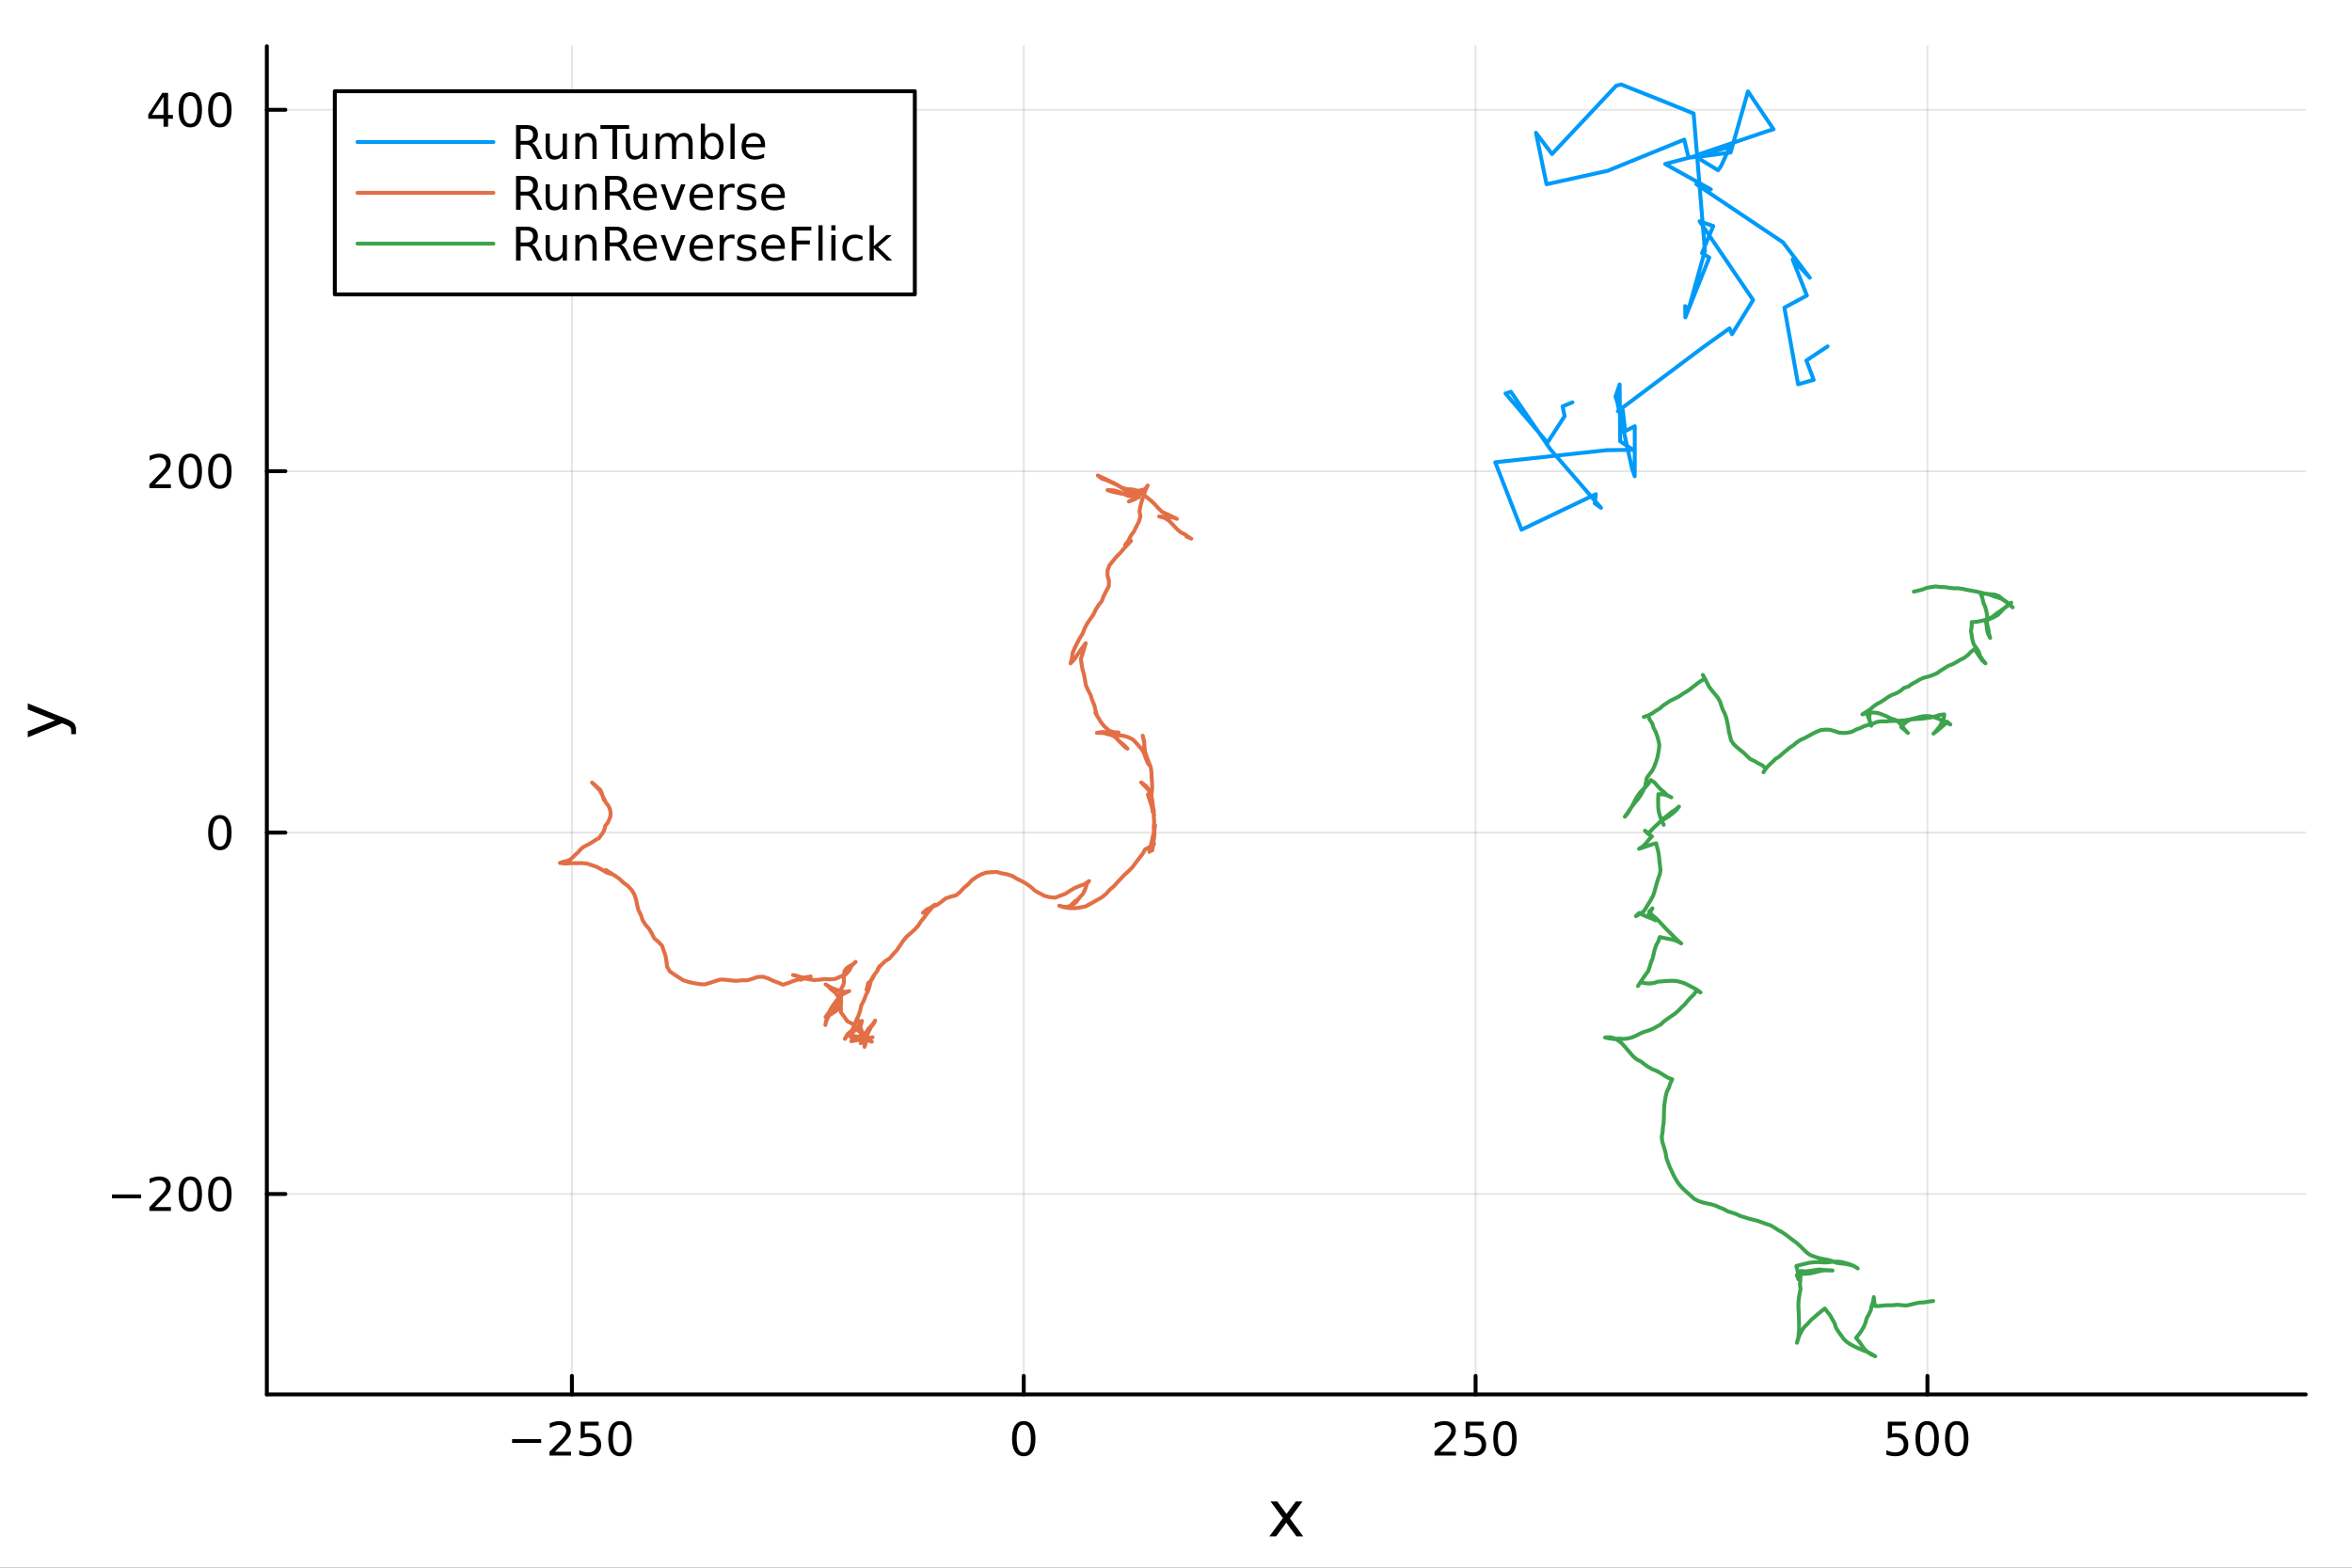 <?xml version="1.0" encoding="utf-8"?>
<svg xmlns="http://www.w3.org/2000/svg" xmlns:xlink="http://www.w3.org/1999/xlink" width="600" height="400" viewBox="0 0 2400 1600">
<rect x="0" y="0" width="2400" height="1600" fill="#333333" stroke="none"/>
<defs>
  <clipPath id="clip810">
    <rect x="0" y="0" width="2400" height="1600"/>
  </clipPath>
</defs>
<path clip-path="url(#clip810)" d="M0 1600 L2400 1600 L2400 0 L0 0  Z" fill="#ffffff" fill-rule="evenodd" fill-opacity="1"/>
<defs>
  <clipPath id="clip811">
    <rect x="480" y="0" width="1681" height="1600"/>
  </clipPath>
</defs>
<path clip-path="url(#clip810)" d="M272.297 1423.18 L2352.76 1423.18 L2352.76 47.244 L272.297 47.244  Z" fill="#ffffff" fill-rule="evenodd" fill-opacity="1"/>
<defs>
  <clipPath id="clip812">
    <rect x="272" y="47" width="2081" height="1377"/>
  </clipPath>
</defs>
<polyline clip-path="url(#clip812)" style="stroke:#000000; stroke-linecap:round; stroke-linejoin:round; stroke-width:2; stroke-opacity:0.1; fill:none" points="583.57,1423.18 583.57,47.244 "/>
<polyline clip-path="url(#clip812)" style="stroke:#000000; stroke-linecap:round; stroke-linejoin:round; stroke-width:2; stroke-opacity:0.1; fill:none" points="1044.64,1423.18 1044.64,47.244 "/>
<polyline clip-path="url(#clip812)" style="stroke:#000000; stroke-linecap:round; stroke-linejoin:round; stroke-width:2; stroke-opacity:0.1; fill:none" points="1505.7,1423.18 1505.7,47.244 "/>
<polyline clip-path="url(#clip812)" style="stroke:#000000; stroke-linecap:round; stroke-linejoin:round; stroke-width:2; stroke-opacity:0.1; fill:none" points="1966.76,1423.18 1966.76,47.244 "/>
<polyline clip-path="url(#clip810)" style="stroke:#000000; stroke-linecap:round; stroke-linejoin:round; stroke-width:4; stroke-opacity:1; fill:none" points="272.297,1423.18 2352.76,1423.18 "/>
<polyline clip-path="url(#clip810)" style="stroke:#000000; stroke-linecap:round; stroke-linejoin:round; stroke-width:4; stroke-opacity:1; fill:none" points="583.57,1423.18 583.57,1404.28 "/>
<polyline clip-path="url(#clip810)" style="stroke:#000000; stroke-linecap:round; stroke-linejoin:round; stroke-width:4; stroke-opacity:1; fill:none" points="1044.64,1423.18 1044.64,1404.28 "/>
<polyline clip-path="url(#clip810)" style="stroke:#000000; stroke-linecap:round; stroke-linejoin:round; stroke-width:4; stroke-opacity:1; fill:none" points="1505.7,1423.18 1505.7,1404.28 "/>
<polyline clip-path="url(#clip810)" style="stroke:#000000; stroke-linecap:round; stroke-linejoin:round; stroke-width:4; stroke-opacity:1; fill:none" points="1966.76,1423.18 1966.76,1404.28 "/>
<path clip-path="url(#clip810)" d="M522.552 1468.75 L552.228 1468.75 L552.228 1472.69 L522.552 1472.69 L522.552 1468.75 Z" fill="#000000" fill-rule="nonzero" fill-opacity="1" /><path clip-path="url(#clip810)" d="M566.348 1481.64 L582.667 1481.64 L582.667 1485.58 L560.723 1485.58 L560.723 1481.64 Q563.385 1478.89 567.968 1474.26 Q572.575 1469.61 573.755 1468.27 Q576.001 1465.74 576.88 1464.01 Q577.783 1462.25 577.783 1460.56 Q577.783 1457.8 575.839 1456.07 Q573.917 1454.33 570.815 1454.33 Q568.616 1454.33 566.163 1455.09 Q563.732 1455.86 560.954 1457.41 L560.954 1452.69 Q563.778 1451.55 566.232 1450.97 Q568.686 1450.39 570.723 1450.39 Q576.093 1450.39 579.288 1453.08 Q582.482 1455.77 582.482 1460.26 Q582.482 1462.39 581.672 1464.31 Q580.885 1466.2 578.778 1468.8 Q578.2 1469.47 575.098 1472.69 Q571.996 1475.88 566.348 1481.64 Z" fill="#000000" fill-rule="nonzero" fill-opacity="1" /><path clip-path="url(#clip810)" d="M592.528 1451.02 L610.885 1451.02 L610.885 1454.96 L596.811 1454.96 L596.811 1463.43 Q597.829 1463.08 598.848 1462.92 Q599.866 1462.73 600.885 1462.73 Q606.672 1462.73 610.051 1465.9 Q613.431 1469.08 613.431 1474.49 Q613.431 1480.07 609.959 1483.17 Q606.487 1486.25 600.167 1486.25 Q597.991 1486.25 595.723 1485.88 Q593.477 1485.51 591.07 1484.77 L591.07 1480.07 Q593.153 1481.2 595.376 1481.76 Q597.598 1482.32 600.075 1482.32 Q604.079 1482.32 606.417 1480.21 Q608.755 1478.1 608.755 1474.49 Q608.755 1470.88 606.417 1468.77 Q604.079 1466.67 600.075 1466.67 Q598.2 1466.67 596.325 1467.08 Q594.473 1467.5 592.528 1468.38 L592.528 1451.02 Z" fill="#000000" fill-rule="nonzero" fill-opacity="1" /><path clip-path="url(#clip810)" d="M632.644 1454.1 Q629.033 1454.1 627.204 1457.66 Q625.399 1461.2 625.399 1468.33 Q625.399 1475.44 627.204 1479.01 Q629.033 1482.55 632.644 1482.55 Q636.278 1482.55 638.084 1479.01 Q639.912 1475.44 639.912 1468.33 Q639.912 1461.2 638.084 1457.66 Q636.278 1454.1 632.644 1454.1 M632.644 1450.39 Q638.454 1450.39 641.51 1455 Q644.588 1459.58 644.588 1468.33 Q644.588 1477.06 641.51 1481.67 Q638.454 1486.25 632.644 1486.25 Q626.834 1486.25 623.755 1481.67 Q620.699 1477.06 620.699 1468.33 Q620.699 1459.58 623.755 1455 Q626.834 1450.39 632.644 1450.39 Z" fill="#000000" fill-rule="nonzero" fill-opacity="1" /><path clip-path="url(#clip810)" d="M1044.64 1454.1 Q1041.02 1454.1 1039.2 1457.66 Q1037.39 1461.2 1037.39 1468.33 Q1037.39 1475.44 1039.2 1479.01 Q1041.02 1482.55 1044.64 1482.55 Q1048.27 1482.55 1050.07 1479.01 Q1051.9 1475.44 1051.9 1468.33 Q1051.9 1461.2 1050.07 1457.66 Q1048.27 1454.1 1044.64 1454.1 M1044.64 1450.39 Q1050.45 1450.39 1053.5 1455 Q1056.58 1459.58 1056.58 1468.33 Q1056.58 1477.06 1053.5 1481.67 Q1050.45 1486.25 1044.64 1486.25 Q1038.82 1486.25 1035.75 1481.67 Q1032.69 1477.06 1032.69 1468.33 Q1032.69 1459.58 1035.75 1455 Q1038.82 1450.39 1044.64 1450.39 Z" fill="#000000" fill-rule="nonzero" fill-opacity="1" /><path clip-path="url(#clip810)" d="M1469.39 1481.64 L1485.71 1481.64 L1485.71 1485.58 L1463.77 1485.58 L1463.77 1481.64 Q1466.43 1478.89 1471.01 1474.26 Q1475.62 1469.61 1476.8 1468.27 Q1479.05 1465.74 1479.92 1464.01 Q1480.83 1462.25 1480.83 1460.56 Q1480.83 1457.8 1478.88 1456.07 Q1476.96 1454.33 1473.86 1454.33 Q1471.66 1454.33 1469.21 1455.09 Q1466.78 1455.86 1464 1457.41 L1464 1452.69 Q1466.82 1451.55 1469.28 1450.97 Q1471.73 1450.39 1473.77 1450.39 Q1479.14 1450.39 1482.33 1453.08 Q1485.53 1455.77 1485.53 1460.26 Q1485.53 1462.39 1484.72 1464.31 Q1483.93 1466.2 1481.82 1468.8 Q1481.24 1469.47 1478.14 1472.69 Q1475.04 1475.88 1469.39 1481.64 Z" fill="#000000" fill-rule="nonzero" fill-opacity="1" /><path clip-path="url(#clip810)" d="M1495.57 1451.02 L1513.93 1451.02 L1513.93 1454.96 L1499.86 1454.96 L1499.86 1463.43 Q1500.87 1463.08 1501.89 1462.92 Q1502.91 1462.73 1503.93 1462.73 Q1509.72 1462.73 1513.1 1465.9 Q1516.48 1469.08 1516.48 1474.49 Q1516.48 1480.07 1513 1483.17 Q1509.53 1486.25 1503.21 1486.25 Q1501.04 1486.25 1498.77 1485.88 Q1496.52 1485.51 1494.11 1484.77 L1494.11 1480.07 Q1496.2 1481.2 1498.42 1481.76 Q1500.64 1482.32 1503.12 1482.32 Q1507.12 1482.32 1509.46 1480.21 Q1511.8 1478.1 1511.8 1474.49 Q1511.8 1470.88 1509.46 1468.77 Q1507.12 1466.67 1503.12 1466.67 Q1501.24 1466.67 1499.37 1467.08 Q1497.52 1467.5 1495.57 1468.38 L1495.57 1451.02 Z" fill="#000000" fill-rule="nonzero" fill-opacity="1" /><path clip-path="url(#clip810)" d="M1535.69 1454.1 Q1532.08 1454.1 1530.25 1457.66 Q1528.44 1461.2 1528.44 1468.33 Q1528.44 1475.44 1530.25 1479.01 Q1532.08 1482.55 1535.69 1482.55 Q1539.32 1482.55 1541.13 1479.01 Q1542.96 1475.44 1542.96 1468.33 Q1542.96 1461.2 1541.13 1457.66 Q1539.32 1454.1 1535.69 1454.1 M1535.69 1450.39 Q1541.5 1450.39 1544.55 1455 Q1547.63 1459.58 1547.63 1468.33 Q1547.63 1477.06 1544.55 1481.67 Q1541.5 1486.25 1535.69 1486.25 Q1529.88 1486.25 1526.8 1481.67 Q1523.74 1477.06 1523.74 1468.33 Q1523.74 1459.58 1526.8 1455 Q1529.88 1450.39 1535.69 1450.39 Z" fill="#000000" fill-rule="nonzero" fill-opacity="1" /><path clip-path="url(#clip810)" d="M1926.38 1451.02 L1944.74 1451.02 L1944.74 1454.96 L1930.67 1454.96 L1930.67 1463.43 Q1931.68 1463.08 1932.7 1462.92 Q1933.72 1462.73 1934.74 1462.73 Q1940.53 1462.73 1943.91 1465.9 Q1947.29 1469.08 1947.29 1474.49 Q1947.29 1480.07 1943.81 1483.17 Q1940.34 1486.25 1934.02 1486.25 Q1931.85 1486.25 1929.58 1485.88 Q1927.33 1485.51 1924.92 1484.77 L1924.92 1480.07 Q1927.01 1481.2 1929.23 1481.76 Q1931.45 1482.32 1933.93 1482.32 Q1937.93 1482.32 1940.27 1480.21 Q1942.61 1478.1 1942.61 1474.49 Q1942.61 1470.88 1940.27 1468.77 Q1937.93 1466.67 1933.93 1466.67 Q1932.05 1466.67 1930.18 1467.08 Q1928.33 1467.5 1926.38 1468.38 L1926.38 1451.02 Z" fill="#000000" fill-rule="nonzero" fill-opacity="1" /><path clip-path="url(#clip810)" d="M1966.5 1454.1 Q1962.89 1454.1 1961.06 1457.66 Q1959.25 1461.2 1959.25 1468.33 Q1959.25 1475.44 1961.06 1479.01 Q1962.89 1482.55 1966.5 1482.55 Q1970.13 1482.55 1971.94 1479.01 Q1973.77 1475.44 1973.77 1468.33 Q1973.77 1461.2 1971.94 1457.66 Q1970.13 1454.1 1966.5 1454.1 M1966.5 1450.39 Q1972.31 1450.39 1975.36 1455 Q1978.44 1459.58 1978.44 1468.33 Q1978.44 1477.06 1975.36 1481.67 Q1972.31 1486.25 1966.5 1486.25 Q1960.69 1486.25 1957.61 1481.67 Q1954.55 1477.06 1954.55 1468.33 Q1954.55 1459.58 1957.61 1455 Q1960.69 1450.39 1966.5 1450.39 Z" fill="#000000" fill-rule="nonzero" fill-opacity="1" /><path clip-path="url(#clip810)" d="M1996.66 1454.1 Q1993.05 1454.1 1991.22 1457.66 Q1989.42 1461.2 1989.42 1468.33 Q1989.42 1475.44 1991.22 1479.01 Q1993.05 1482.55 1996.66 1482.55 Q2000.29 1482.55 2002.1 1479.01 Q2003.93 1475.44 2003.93 1468.33 Q2003.93 1461.2 2002.1 1457.66 Q2000.29 1454.1 1996.66 1454.1 M1996.66 1450.39 Q2002.47 1450.39 2005.53 1455 Q2008.6 1459.58 2008.6 1468.33 Q2008.6 1477.06 2005.53 1481.67 Q2002.47 1486.25 1996.66 1486.25 Q1990.85 1486.25 1987.77 1481.67 Q1984.72 1477.06 1984.72 1468.33 Q1984.72 1459.58 1987.77 1455 Q1990.85 1450.39 1996.66 1450.39 Z" fill="#000000" fill-rule="nonzero" fill-opacity="1" /><path clip-path="url(#clip810)" d="M1329.14 1532.4 L1316.25 1549.74 L1329.81 1568.04 L1322.9 1568.04 L1312.53 1554.04 L1302.15 1568.04 L1295.24 1568.04 L1309.09 1549.39 L1296.42 1532.4 L1303.33 1532.4 L1312.78 1545.1 L1322.23 1532.4 L1329.14 1532.4 Z" fill="#000000" fill-rule="nonzero" fill-opacity="1" /><polyline clip-path="url(#clip812)" style="stroke:#000000; stroke-linecap:round; stroke-linejoin:round; stroke-width:2; stroke-opacity:0.1; fill:none" points="272.297,1218.61 2352.76,1218.61 "/>
<polyline clip-path="url(#clip812)" style="stroke:#000000; stroke-linecap:round; stroke-linejoin:round; stroke-width:2; stroke-opacity:0.1; fill:none" points="272.297,849.757 2352.76,849.757 "/>
<polyline clip-path="url(#clip812)" style="stroke:#000000; stroke-linecap:round; stroke-linejoin:round; stroke-width:2; stroke-opacity:0.1; fill:none" points="272.297,480.905 2352.76,480.905 "/>
<polyline clip-path="url(#clip812)" style="stroke:#000000; stroke-linecap:round; stroke-linejoin:round; stroke-width:2; stroke-opacity:0.1; fill:none" points="272.297,112.053 2352.76,112.053 "/>
<polyline clip-path="url(#clip810)" style="stroke:#000000; stroke-linecap:round; stroke-linejoin:round; stroke-width:4; stroke-opacity:1; fill:none" points="272.297,1423.18 272.297,47.244 "/>
<polyline clip-path="url(#clip810)" style="stroke:#000000; stroke-linecap:round; stroke-linejoin:round; stroke-width:4; stroke-opacity:1; fill:none" points="272.297,1218.61 291.194,1218.61 "/>
<polyline clip-path="url(#clip810)" style="stroke:#000000; stroke-linecap:round; stroke-linejoin:round; stroke-width:4; stroke-opacity:1; fill:none" points="272.297,849.757 291.194,849.757 "/>
<polyline clip-path="url(#clip810)" style="stroke:#000000; stroke-linecap:round; stroke-linejoin:round; stroke-width:4; stroke-opacity:1; fill:none" points="272.297,480.905 291.194,480.905 "/>
<polyline clip-path="url(#clip810)" style="stroke:#000000; stroke-linecap:round; stroke-linejoin:round; stroke-width:4; stroke-opacity:1; fill:none" points="272.297,112.053 291.194,112.053 "/>
<path clip-path="url(#clip810)" d="M114.26 1219.06 L143.936 1219.06 L143.936 1223 L114.26 1223 L114.26 1219.06 Z" fill="#000000" fill-rule="nonzero" fill-opacity="1" /><path clip-path="url(#clip810)" d="M158.056 1231.95 L174.376 1231.95 L174.376 1235.89 L152.431 1235.89 L152.431 1231.95 Q155.093 1229.2 159.677 1224.57 Q164.283 1219.92 165.464 1218.57 Q167.709 1216.05 168.589 1214.31 Q169.491 1212.56 169.491 1210.87 Q169.491 1208.11 167.547 1206.37 Q165.626 1204.64 162.524 1204.64 Q160.325 1204.64 157.871 1205.4 Q155.44 1206.17 152.663 1207.72 L152.663 1203 Q155.487 1201.86 157.94 1201.28 Q160.394 1200.7 162.431 1200.7 Q167.802 1200.7 170.996 1203.39 Q174.19 1206.07 174.19 1210.56 Q174.19 1212.69 173.38 1214.62 Q172.593 1216.51 170.487 1219.11 Q169.908 1219.78 166.806 1223 Q163.704 1226.19 158.056 1231.95 Z" fill="#000000" fill-rule="nonzero" fill-opacity="1" /><path clip-path="url(#clip810)" d="M194.19 1204.41 Q190.579 1204.41 188.75 1207.97 Q186.945 1211.51 186.945 1218.64 Q186.945 1225.75 188.75 1229.31 Q190.579 1232.86 194.19 1232.86 Q197.825 1232.86 199.63 1229.31 Q201.459 1225.75 201.459 1218.64 Q201.459 1211.51 199.63 1207.97 Q197.825 1204.41 194.19 1204.41 M194.19 1200.7 Q200 1200.7 203.056 1205.31 Q206.135 1209.89 206.135 1218.64 Q206.135 1227.37 203.056 1231.98 Q200 1236.56 194.19 1236.56 Q188.38 1236.56 185.301 1231.98 Q182.246 1227.37 182.246 1218.64 Q182.246 1209.89 185.301 1205.31 Q188.38 1200.7 194.19 1200.7 Z" fill="#000000" fill-rule="nonzero" fill-opacity="1" /><path clip-path="url(#clip810)" d="M224.352 1204.41 Q220.741 1204.41 218.912 1207.97 Q217.107 1211.51 217.107 1218.64 Q217.107 1225.75 218.912 1229.31 Q220.741 1232.86 224.352 1232.86 Q227.986 1232.86 229.792 1229.31 Q231.621 1225.75 231.621 1218.64 Q231.621 1211.51 229.792 1207.97 Q227.986 1204.41 224.352 1204.41 M224.352 1200.7 Q230.162 1200.7 233.218 1205.31 Q236.297 1209.89 236.297 1218.64 Q236.297 1227.37 233.218 1231.98 Q230.162 1236.56 224.352 1236.56 Q218.542 1236.56 215.463 1231.98 Q212.408 1227.37 212.408 1218.64 Q212.408 1209.89 215.463 1205.31 Q218.542 1200.7 224.352 1200.7 Z" fill="#000000" fill-rule="nonzero" fill-opacity="1" /><path clip-path="url(#clip810)" d="M224.352 835.555 Q220.741 835.555 218.912 839.12 Q217.107 842.662 217.107 849.791 Q217.107 856.898 218.912 860.462 Q220.741 864.004 224.352 864.004 Q227.986 864.004 229.792 860.462 Q231.621 856.898 231.621 849.791 Q231.621 842.662 229.792 839.12 Q227.986 835.555 224.352 835.555 M224.352 831.852 Q230.162 831.852 233.218 836.458 Q236.297 841.041 236.297 849.791 Q236.297 858.518 233.218 863.124 Q230.162 867.708 224.352 867.708 Q218.542 867.708 215.463 863.124 Q212.408 858.518 212.408 849.791 Q212.408 841.041 215.463 836.458 Q218.542 831.852 224.352 831.852 Z" fill="#000000" fill-rule="nonzero" fill-opacity="1" /><path clip-path="url(#clip810)" d="M158.056 494.249 L174.376 494.249 L174.376 498.185 L152.431 498.185 L152.431 494.249 Q155.093 491.495 159.677 486.865 Q164.283 482.212 165.464 480.87 Q167.709 478.347 168.589 476.611 Q169.491 474.851 169.491 473.162 Q169.491 470.407 167.547 468.671 Q165.626 466.935 162.524 466.935 Q160.325 466.935 157.871 467.699 Q155.44 468.462 152.663 470.013 L152.663 465.291 Q155.487 464.157 157.94 463.578 Q160.394 463 162.431 463 Q167.802 463 170.996 465.685 Q174.19 468.37 174.19 472.861 Q174.19 474.99 173.38 476.912 Q172.593 478.81 170.487 481.402 Q169.908 482.074 166.806 485.291 Q163.704 488.486 158.056 494.249 Z" fill="#000000" fill-rule="nonzero" fill-opacity="1" /><path clip-path="url(#clip810)" d="M194.19 466.703 Q190.579 466.703 188.75 470.268 Q186.945 473.81 186.945 480.939 Q186.945 488.046 188.75 491.61 Q190.579 495.152 194.19 495.152 Q197.825 495.152 199.63 491.61 Q201.459 488.046 201.459 480.939 Q201.459 473.81 199.63 470.268 Q197.825 466.703 194.19 466.703 M194.19 463 Q200 463 203.056 467.606 Q206.135 472.189 206.135 480.939 Q206.135 489.666 203.056 494.273 Q200 498.856 194.19 498.856 Q188.38 498.856 185.301 494.273 Q182.246 489.666 182.246 480.939 Q182.246 472.189 185.301 467.606 Q188.38 463 194.19 463 Z" fill="#000000" fill-rule="nonzero" fill-opacity="1" /><path clip-path="url(#clip810)" d="M224.352 466.703 Q220.741 466.703 218.912 470.268 Q217.107 473.81 217.107 480.939 Q217.107 488.046 218.912 491.61 Q220.741 495.152 224.352 495.152 Q227.986 495.152 229.792 491.61 Q231.621 488.046 231.621 480.939 Q231.621 473.81 229.792 470.268 Q227.986 466.703 224.352 466.703 M224.352 463 Q230.162 463 233.218 467.606 Q236.297 472.189 236.297 480.939 Q236.297 489.666 233.218 494.273 Q230.162 498.856 224.352 498.856 Q218.542 498.856 215.463 494.273 Q212.408 489.666 212.408 480.939 Q212.408 472.189 215.463 467.606 Q218.542 463 224.352 463 Z" fill="#000000" fill-rule="nonzero" fill-opacity="1" /><path clip-path="url(#clip810)" d="M166.876 98.847 L155.07 117.296 L166.876 117.296 L166.876 98.847 M165.649 94.773 L171.528 94.773 L171.528 117.296 L176.459 117.296 L176.459 121.184 L171.528 121.184 L171.528 129.333 L166.876 129.333 L166.876 121.184 L151.274 121.184 L151.274 116.671 L165.649 94.773 Z" fill="#000000" fill-rule="nonzero" fill-opacity="1" /><path clip-path="url(#clip810)" d="M194.19 97.851 Q190.579 97.851 188.75 101.416 Q186.945 104.958 186.945 112.087 Q186.945 119.194 188.75 122.759 Q190.579 126.3 194.19 126.3 Q197.825 126.3 199.63 122.759 Q201.459 119.194 201.459 112.087 Q201.459 104.958 199.63 101.416 Q197.825 97.851 194.19 97.851 M194.19 94.148 Q200 94.148 203.056 98.754 Q206.135 103.337 206.135 112.087 Q206.135 120.814 203.056 125.421 Q200 130.004 194.19 130.004 Q188.38 130.004 185.301 125.421 Q182.246 120.814 182.246 112.087 Q182.246 103.337 185.301 98.754 Q188.38 94.148 194.19 94.148 Z" fill="#000000" fill-rule="nonzero" fill-opacity="1" /><path clip-path="url(#clip810)" d="M224.352 97.851 Q220.741 97.851 218.912 101.416 Q217.107 104.958 217.107 112.087 Q217.107 119.194 218.912 122.759 Q220.741 126.3 224.352 126.3 Q227.986 126.3 229.792 122.759 Q231.621 119.194 231.621 112.087 Q231.621 104.958 229.792 101.416 Q227.986 97.851 224.352 97.851 M224.352 94.148 Q230.162 94.148 233.218 98.754 Q236.297 103.337 236.297 112.087 Q236.297 120.814 233.218 125.421 Q230.162 130.004 224.352 130.004 Q218.542 130.004 215.463 125.421 Q212.408 120.814 212.408 112.087 Q212.408 103.337 215.463 98.754 Q218.542 94.148 224.352 94.148 Z" fill="#000000" fill-rule="nonzero" fill-opacity="1" /><path clip-path="url(#clip810)" d="M67.314 733.525 Q73.68 736.008 75.622 738.363 Q77.563 740.718 77.563 744.665 L77.563 749.344 L72.662 749.344 L72.662 745.906 Q72.662 743.487 71.516 742.151 Q70.37 740.814 66.105 739.191 L63.431 738.14 L28.356 752.559 L28.356 746.352 L56.238 735.212 L28.356 724.072 L28.356 717.865 L67.314 733.525 Z" fill="#000000" fill-rule="nonzero" fill-opacity="1" /><polyline clip-path="url(#clip812)" style="stroke:#009af9; stroke-linecap:round; stroke-linejoin:round; stroke-width:4; stroke-opacity:1; fill:none" points="1864.9,353.507 1860.57,356.396 1856.24,359.285 1851.91,362.174 1847.58,365.063 1843.25,367.953 1845.12,372.891 1846.98,377.83 1848.85,382.769 1850.72,387.708 1845.41,389.205 1840.11,390.701 1834.8,392.198 1833.98,387.598 1833.16,382.999 1832.33,378.4 1831.51,373.801 1830.69,369.201 1829.86,364.602 1829.04,360.003 1828.22,355.403 1827.39,350.804 1826.57,346.205 1825.75,341.606 1824.93,337.006 1824.1,332.407 1823.28,327.808 1822.46,323.209 1821.63,318.609 1820.81,314.01 1825.4,311.532 1829.99,309.053 1834.58,306.575 1839.17,304.096 1843.76,301.618 1841.34,295.477 1838.91,289.336 1836.49,283.195 1834.06,277.054 1831.64,270.913 1829.22,264.772 1833.6,269.439 1837.98,274.106 1842.37,278.773 1846.75,283.44 1843.71,279.429 1840.67,275.418 1837.64,271.407 1834.6,267.395 1831.56,263.384 1828.52,259.373 1825.48,255.361 1822.45,251.35 1819.41,247.339 1815.2,244.513 1810.99,241.687 1806.77,238.861 1802.56,236.036 1798.35,233.21 1794.14,230.384 1789.93,227.559 1785.72,224.733 1781.51,221.907 1777.29,219.081 1773.08,216.256 1768.87,213.43 1764.66,210.604 1760.45,207.779 1756.24,204.953 1752.03,202.127 1747.81,199.301 1743.6,196.476 1739.39,193.65 1735.18,190.824 1730.97,187.998 1738.36,190.637 1745.76,193.276 1740.57,190.398 1735.38,187.521 1730.2,184.643 1725.01,181.765 1719.82,178.888 1714.64,176.01 1709.45,173.133 1704.26,170.255 1699.08,167.377 1703.79,166.136 1708.5,164.895 1713.22,163.654 1717.93,162.413 1722.64,161.172 1727.35,159.931 1732.07,158.69 1736.78,157.449 1741.49,156.209 1746.2,154.968 1750.92,153.727 1755.63,152.486 1760.34,151.245 1765.05,150.004 1762.87,154.803 1760.69,159.602 1758.51,164.402 1756.32,169.201 1753.14,173.749 1749.45,171.512 1745.77,169.276 1742.09,167.039 1738.41,164.802 1734.72,162.566 1731.04,160.329 1734.92,159.805 1738.8,159.282 1742.68,158.759 1746.55,158.235 1750.43,157.712 1754.31,157.189 1758.19,156.665 1762.07,156.142 1765.94,155.619 1767.91,148.695 1769.88,141.772 1771.85,134.849 1773.82,127.925 1775.78,121.002 1777.75,114.079 1779.72,107.156 1781.69,100.232 1783.66,93.309 1786.92,98.139 1790.18,102.969 1793.44,107.799 1796.7,112.629 1799.96,117.459 1803.22,122.289 1806.48,127.119 1809.74,131.949 1804.6,133.46 1799.48,135.195 1794.36,136.93 1789.24,138.665 1784.13,140.399 1779.01,142.134 1773.89,143.869 1768.78,145.604 1763.66,147.338 1758.54,149.073 1753.42,150.808 1748.31,152.543 1743.19,154.277 1738.07,156.012 1732.96,157.747 1738.16,159.073 1733.11,159.72 1728.07,160.367 1723.02,161.014 1721.55,154.835 1720.08,148.656 1718.62,142.478 1714.02,144.352 1709.42,146.227 1704.82,148.101 1700.22,149.976 1695.62,151.851 1691.02,153.725 1686.42,155.6 1681.82,157.474 1677.22,159.349 1672.62,161.223 1668.02,163.098 1663.42,164.973 1658.82,166.847 1654.22,168.722 1649.62,170.596 1645.02,172.471 1640.42,174.345 1636.96,175.108 1633.49,175.87 1630.03,176.633 1626.57,177.395 1623.11,178.157 1619.65,178.92 1616.19,179.682 1612.73,180.445 1609.27,181.207 1605.81,181.969 1602.35,182.732 1598.89,183.494 1595.43,184.257 1591.97,185.019 1588.51,185.781 1585.05,186.544 1581.59,187.306 1578.12,188.068 1576.92,182.228 1575.72,176.387 1574.52,170.546 1573.31,164.705 1572.11,158.864 1570.91,153.023 1569.71,147.182 1568.5,141.341 1567.3,135.5 1570.03,139.115 1572.77,142.731 1575.5,146.347 1578.23,149.962 1580.96,153.578 1583.69,157.193 1587.14,153.524 1590.59,149.854 1594.04,146.184 1597.49,142.515 1600.93,138.845 1604.38,135.175 1607.83,131.505 1611.28,127.836 1614.73,124.166 1618.18,120.496 1621.62,116.826 1625.07,113.157 1628.52,109.487 1631.97,105.817 1635.42,102.148 1638.87,98.478 1642.31,94.808 1645.76,91.138 1649.21,87.469 1654.15,86.186 1657.4,87.478 1660.66,88.77 1663.92,90.062 1667.18,91.354 1670.43,92.646 1673.69,93.939 1676.95,95.231 1680.21,96.523 1683.46,97.815 1686.72,99.107 1689.98,100.399 1693.24,101.691 1696.49,102.984 1700.45,104.591 1704.41,106.199 1708.37,107.807 1712.33,109.414 1716.29,111.022 1720.25,112.63 1724.21,114.238 1728.17,115.845 1728.75,122.848 1729.33,129.851 1729.91,136.854 1730.48,143.857 1731.06,150.861 1731.64,157.864 1732.21,164.867 1732.79,171.87 1733.37,178.873 1733.94,185.876 1734.52,192.879 1735.1,199.882 1735.67,206.885 1736.25,213.888 1736.83,220.891 1737.4,227.894 1737.98,234.897 1738.56,241.9 1739.13,248.903 1739.71,255.906 1738.43,260.488 1737.15,265.07 1735.87,269.652 1734.59,274.234 1733.31,278.816 1732.03,283.399 1730.75,287.981 1729.47,292.563 1728.19,297.145 1726.91,301.727 1725.63,306.309 1724.35,310.891 1723.07,315.473 1719.58,312.433 1719.63,316.254 1719.69,320.075 1719.74,323.896 1721.96,318.345 1724.19,312.793 1726.41,307.242 1728.63,301.69 1730.85,296.138 1733.08,290.587 1735.3,285.035 1737.52,279.484 1739.75,273.932 1741.97,268.381 1744.19,262.829 1740.46,260.572 1736.72,258.315 1738.64,253.714 1740.56,249.113 1742.48,244.512 1744.39,239.911 1746.31,235.31 1748.23,230.709 1743.59,229.089 1738.96,227.47 1734.32,225.85 1737.35,230.315 1740.39,234.78 1743.42,239.244 1746.45,243.709 1749.48,248.173 1752.51,252.638 1755.54,257.103 1758.58,261.567 1761.61,266.032 1764.64,270.497 1767.67,274.961 1770.7,279.426 1773.74,283.891 1776.77,288.355 1779.8,292.82 1782.83,297.284 1785.86,301.749 1788.9,306.214 1785.82,311.195 1782.74,316.177 1779.66,321.159 1776.58,326.141 1773.5,331.122 1770.42,336.104 1767.34,341.086 1766.08,338.11 1764.82,335.134 1760.99,337.872 1757.17,340.609 1753.34,343.346 1749.51,346.083 1745.69,348.821 1741.86,351.558 1738.03,354.295 1734.68,356.809 1731.33,359.323 1727.98,361.837 1724.63,364.351 1721.27,366.866 1717.92,369.38 1714.57,371.894 1711.22,374.408 1707.87,376.922 1704.52,379.436 1701.16,381.95 1697.81,384.464 1694.46,386.978 1691.11,389.492 1687.76,392.006 1684.41,394.52 1681.05,397.034 1677.7,399.548 1674.35,402.062 1671,404.576 1667.65,407.09 1664.3,409.604 1660.95,412.118 1657.59,414.632 1654.24,417.146 1650.89,419.66 1655.9,418.747 1656.4,422.999 1656.9,427.252 1657.4,431.504 1657.9,435.757 1658.4,440.009 1663.26,437.504 1668.13,434.999 1668.12,440.109 1668.11,445.219 1668.11,450.329 1668.1,455.439 1668.1,460.55 1668.09,465.66 1668.08,470.77 1668.08,475.88 1668.07,480.99 1668.06,486.101 1666.72,482.196 1665.37,478.291 1664.29,473.431 1663.21,468.571 1662.13,463.712 1661.05,458.852 1659.97,453.992 1658.89,449.132 1657.81,444.272 1656.73,439.413 1655.65,434.553 1654.58,429.693 1653.5,424.833 1652.42,419.974 1651.34,415.114 1650.26,410.254 1648.52,404.7 1649.9,400.585 1651.29,396.47 1652.67,392.355 1652.72,397.628 1652.77,402.901 1652.82,408.174 1652.88,413.447 1652.93,418.719 1652.98,423.992 1653.03,429.265 1653.08,434.538 1653.13,439.811 1653.18,445.084 1653.23,450.357 1657.6,453.274 1661.96,456.191 1666.33,459.109 1659.67,459.19 1653.02,459.271 1646.37,459.352 1639.71,459.433 1634.29,460.022 1628.86,460.611 1623.43,461.201 1618.01,461.79 1612.58,462.379 1607.15,462.969 1601.73,463.558 1596.3,464.147 1590.88,464.737 1585.45,465.326 1580.02,465.915 1574.6,466.505 1569.17,467.094 1563.74,467.683 1558.32,468.272 1552.89,468.862 1547.46,469.451 1542.04,470.04 1536.61,470.63 1531.18,471.219 1525.76,471.808 1527.33,475.855 1528.91,479.902 1530.49,483.948 1532.06,487.995 1533.64,492.042 1535.22,496.088 1536.79,500.135 1538.37,504.182 1539.95,508.228 1541.52,512.275 1543.1,516.322 1544.68,520.368 1546.25,524.415 1547.83,528.462 1549.41,532.508 1550.98,536.555 1552.56,540.602 1557.3,538.338 1562.04,536.074 1566.78,533.81 1571.52,531.545 1576.26,529.281 1581,527.017 1585.74,524.753 1590.48,522.489 1595.22,520.225 1599.96,517.961 1604.7,515.697 1609.44,513.433 1614.18,511.168 1618.92,508.904 1623.66,506.64 1628.4,504.376 1627.84,509.035 1627.27,513.694 1630.48,515.985 1633.69,518.276 1629.99,514.001 1626.29,509.726 1622.59,505.451 1618.89,501.177 1615.19,496.902 1611.48,492.627 1607.78,488.352 1604.08,484.077 1600.38,479.802 1596.68,475.527 1592.98,471.252 1589.28,466.977 1585.58,462.702 1581.88,458.427 1579.21,454.522 1576.53,450.617 1573.85,446.712 1571.18,442.808 1568.5,438.903 1565.82,434.998 1563.14,431.093 1560.47,427.188 1557.79,423.283 1555.11,419.378 1552.43,415.473 1549.76,411.568 1547.08,407.664 1544.4,403.759 1541.73,399.854 1539.01,400.743 1536.29,401.631 1539.86,405.809 1543.42,409.986 1546.99,414.164 1550.55,418.341 1554.11,422.519 1557.68,426.696 1561.24,430.874 1564.81,435.051 1568.37,439.229 1571.94,443.406 1575.5,447.583 1579.07,451.761 1582.57,446.354 1586.07,440.948 1589.56,435.541 1593.06,430.134 1596.56,424.728 1595.54,419.736 1594.52,414.744 1599.52,412.682 1604.52,410.619 "/>
<polyline clip-path="url(#clip812)" style="stroke:#e26f46; stroke-linecap:round; stroke-linejoin:round; stroke-width:4; stroke-opacity:1; fill:none" points="1215.58,549.755 1210.53,547.496 1213.94,548.912 1209.47,545.651 1204.56,543.094 1200.41,539.439 1196.69,535.344 1192.81,531.402 1188.15,528.409 1182.77,527.125 1186.45,527.373 1190.12,527.808 1193.8,527.985 1197.48,528.141 1200.88,529.574 1195.92,527.136 1190.92,524.757 1185.88,522.488 1181.91,518.63 1178.21,514.514 1174.17,510.738 1169.89,507.231 1165.31,504.129 1160.88,500.81 1155.5,499.506 1149.98,499.296 1144.68,497.7 1139.85,494.998 1134.84,492.66 1129.83,490.306 1124.54,488.664 1120.2,485.242 1123.53,486.832 1126.89,488.343 1130.19,489.994 1133.55,491.522 1136.89,493.086 1140.11,494.879 1143.18,496.924 1146.15,499.114 1149.46,500.727 1153.06,501.548 1156.57,502.675 1159.18,505.281 1162.07,507.582 1156.69,506.297 1151.16,506.07 1146.06,503.919 1141,501.68 1135.62,500.388 1130.09,500.173 1133.56,501.434 1137.13,502.339 1140.76,503.008 1144.35,503.841 1148.03,503.598 1151.71,503.253 1155.3,502.433 1158.89,501.562 1162.47,500.683 1166.08,499.943 1169.64,498.976 1164.67,501.401 1160.66,505.21 1156.75,509.126 1151.91,511.819 1155.37,510.525 1158.76,509.08 1161.66,506.8 1163.85,503.833 1166.44,501.201 1168.95,498.498 1171.09,495.495 1168.63,500.453 1167.14,505.781 1165.22,510.969 1163.73,516.297 1162.75,521.744 1163.71,527.194 1162.05,532.474 1159.55,537.406 1157.09,542.362 1153.84,546.846 1151.43,551.823 1148.06,556.215 1150.94,553.909 1154.12,552.034 1150.35,556.085 1146.6,560.152 1143.03,564.38 1139.13,568.308 1135.61,572.57 1132.12,576.871 1130.13,582.032 1130.16,587.565 1131.6,592.908 1131.36,598.435 1128.73,603.304 1126.25,608.251 1124.28,613.423 1120.85,617.764 1117.94,622.467 1115.58,627.471 1112.35,631.968 1109.28,636.569 1106.73,641.478 1104.76,646.647 1101.8,651.326 1099.21,656.213 1096.74,661.164 1094.54,666.241 1093.88,671.734 1092.4,677.065 1094.91,674.366 1097.32,671.57 1099.21,668.406 1101.31,665.373 1103.44,662.364 1105.65,659.405 1107.85,656.445 1106.3,661.757 1104.75,667.069 1102.94,672.298 1103.62,677.789 1104.61,683.234 1106.16,688.544 1107.15,693.988 1108.05,699.447 1110.33,704.486 1112.89,709.393 1114.5,714.685 1116.69,719.769 1117.92,725.161 1119.38,730.498 1117.65,727.244 1120.39,732.051 1123.27,736.774 1126.69,741.121 1130.8,744.822 1134.71,748.744 1138.5,752.775 1142.29,756.8 1146.66,760.198 1150.52,764.157 1147.47,762.085 1144.96,759.381 1142.31,756.815 1140.02,753.927 1137.12,751.647 1133.79,750.064 1130.18,749.307 1126.66,748.184 1122.98,747.95 1119.29,747.933 1124.76,747.055 1130.26,747.634 1135.77,748.149 1141.27,747.525 1137.58,747.439 1134,746.561 1130.58,745.167 1135.29,748.079 1140.35,750.313 1145.85,750.854 1151.17,752.383 1156.14,754.805 1159.91,758.861 1163.6,762.981 1166.86,767.453 1168.73,772.661 1170.74,777.814 1173.99,782.295 1171.55,779.524 1170.45,776.004 1169.13,772.557 1168.1,769.016 1167.17,765.446 1167.59,761.781 1167.55,758.093 1166.82,754.478 1166.03,750.875 1167.46,756.221 1167.76,761.746 1168.44,767.236 1170.17,772.492 1172.08,777.684 1174.21,782.789 1174.97,788.269 1175.12,793.8 1175.61,799.31 1175.65,804.843 1175.09,810.348 1174,815.773 1174.72,821.259 1176.35,826.546 1177.75,831.898 1176.23,828.536 1175.7,824.887 1174.79,821.313 1173.58,817.826 1172.45,814.317 1171.32,810.804 1173.42,815.925 1176.31,820.644 1175.27,817.105 1174.72,813.457 1173.42,810.006 1172.2,806.525 1169.68,803.835 1167.06,801.232 1164.51,798.566 1168.98,801.83 1172.53,806.076 1174.58,811.216 1175.78,816.615 1176.34,822.12 1177.39,827.552 1177.27,833.083 1177.76,838.594 1177.27,844.105 1177.53,849.632 1176.86,855.124 1176.77,860.656 1177.34,857.013 1177.81,853.354 1178.01,849.671 1177.77,845.99 1178.66,842.41 1177.9,847.89 1176.44,853.226 1175.39,858.658 1173.91,863.989 1172.89,869.428 1173.7,865.828 1175.28,862.494 1175.6,868.017 1176.22,864.381 1177.67,860.988 1173.29,864.374 1168.41,866.973 1165.68,871.788 1162.27,876.146 1158.93,880.55 1155.63,884.994 1151.75,888.942 1147.63,892.627 1143.82,896.647 1140.04,900.682 1136.29,904.751 1132.11,908.371 1128.43,912.502 1124.1,915.955 1119.27,918.647 1114.48,921.422 1109.56,923.942 1112.91,922.41 1108.02,924.987 1102.6,926.129 1097.12,926.881 1091.59,926.799 1086.11,926.039 1080.83,924.39 1084.4,925.29 1088.08,925.604 1091.69,924.828 1094.44,922.375 1097.06,919.777 1100.16,917.784 1096.3,921.747 1092.54,925.804 1095.06,923.109 1098,920.879 1100.13,917.873 1102.49,915.036 1105.03,912.362 1106.64,909.042 1108.05,905.634 1109.04,902.08 1111.32,899.187 1106.8,902.371 1101.58,904.197 1096.49,906.364 1091.73,909.189 1087.08,912.197 1081.91,914.155 1076.77,916.193 1071.26,915.702 1065.89,914.34 1061,911.76 1056.14,909.111 1052.06,905.376 1047.56,902.161 1042.8,899.343 1037.8,896.97 1033.07,894.102 1027.82,892.339 1022.38,891.358 1017.03,889.918 1011.51,890.143 1006,890.634 1000.81,892.551 996.008,895.308 991.53,898.558 987.771,902.617 983.513,906.15 979.807,910.259 975.54,913.781 970.18,915.152 964.941,916.93 960.625,920.391 956.114,923.595 951.019,925.752 945.988,928.055 941.741,931.601 945.054,929.979 947.987,927.742 950.843,925.408 953.901,923.346 950.11,927.376 946.515,931.582 943.304,936.088 939.771,940.345 936.781,945 933.004,949.044 928.862,952.712 924.742,956.404 921.248,960.694 918.244,965.341 915.058,969.864 911.331,973.953 907.683,978.113 903.047,981.132 899.098,985.007 895.538,989.243 897.534,986.141 895.117,991.118 891.652,995.431 888.902,1000.23 886.094,1005 884.132,1010.17 885.891,1006.93 885.902,1003.24 884.73,1008.65 885.796,1005.12 887.728,1001.98 890.041,999.103 891.794,995.858 888.873,1000.56 887.443,1005.9 885.85,1011.2 883.324,1016.12 881.416,1021.32 878.835,1026.21 877.739,1031.63 875.902,1036.85 873.481,1041.83 871.974,1047.15 869.035,1051.84 864.898,1055.51 862.105,1060.29 864.32,1057.34 867.262,1055.11 870.467,1053.29 873.314,1050.94 875.754,1048.18 877.281,1044.82 879.567,1041.92 878.055,1047.25 876.122,1052.43 877.056,1048.86 877.225,1045.18 876.097,1041.67 877.625,1046.98 879.266,1052.27 880.977,1057.53 882.14,1062.94 882.132,1068.47 883.266,1064.96 883.211,1061.27 884.574,1057.84 885.726,1054.34 887.371,1051.04 889.05,1047.75 891.417,1044.93 893.039,1041.61 889.857,1046.14 886.045,1050.15 883.157,1054.87 880.11,1059.49 878.321,1064.72 879.515,1061.23 880.479,1057.67 882.244,1054.43 878.928,1058.86 874.133,1061.62 868.704,1062.69 872.305,1061.89 875.96,1061.39 879.613,1060.88 883.073,1059.6 886.753,1059.36 890.374,1058.66 884.92,1059.59 879.407,1059.12 873.874,1059.19 868.354,1058.82 872.018,1058.39 875.701,1058.18 879.274,1057.26 873.877,1058.48 868.492,1057.21 872.175,1057.41 875.805,1058.07 879.366,1059.03 882.837,1060.28 886.078,1062.04 889.6,1063.14 884.686,1060.59 880.257,1057.28 877.236,1052.64 873.635,1048.44 869.505,1044.76 864.563,1042.27 861.46,1037.69 858.088,1033.31 857.969,1027.77 858.28,1022.25 855.545,1017.44 852.295,1012.96 847.905,1009.6 844.146,1005.54 847.007,1007.86 842.483,1004.68 845.599,1006.65 848.872,1008.35 852.284,1009.76 855.819,1010.81 859.374,1011.79 863.011,1012.41 866.588,1011.51 861.555,1013.8 856.961,1016.89 853.58,1021.27 850.263,1025.7 847.252,1030.34 845.295,1035.51 843.304,1040.67 842.214,1046.1 842.974,1042.49 844.531,1039.15 846.188,1035.85 848.869,1033.32 852.21,1031.75 854.282,1028.7 856.028,1025.45 857.847,1022.24 853.74,1025.95 849.889,1029.92 845.613,1033.44 842.43,1037.96 845.766,1036.39 848.936,1034.5 852.021,1032.48 854.993,1030.3 856.44,1026.9 856.631,1023.22 856.493,1019.53 856.857,1015.86 857.776,1012.29 857.383,1017.81 857.941,1023.31 858.219,1019.64 857.837,1015.97 857.487,1012.3 858.609,1008.78 860.406,1005.56 861.293,1001.98 861.03,998.301 861.215,994.618 861.787,990.974 864.008,988.029 867.068,985.97 870.32,984.229 873.025,981.721 869.081,985.601 866.574,990.533 862.855,994.629 857.71,996.665 852.681,998.972 847.181,999.573 841.66,999.212 836.166,999.867 830.647,1000.26 825.186,999.366 819.73,998.446 814.555,996.491 809.191,995.133 812.819,995.801 816.306,997.002 819.916,997.759 823.569,997.244 827.191,996.552 821.911,998.205 816.685,1000.02 820.11,998.652 814.65,999.546 809.397,1001.28 804.236,1003.28 798.977,1005 793.879,1002.85 788.689,1000.93 783.723,998.489 778.434,996.866 772.908,997.148 767.69,998.988 762.37,1000.51 756.837,1000.52 751.333,1001.08 745.82,1000.6 740.33,999.918 734.799,999.784 729.522,1001.45 724.267,1003.18 718.954,1004.72 713.435,1004.33 707.991,1003.34 702.582,1002.18 697.302,1000.53 692.637,997.551 687.987,994.553 683.453,991.382 680.688,986.589 680.02,981.097 679.152,975.632 677.312,970.415 675.593,965.156 671.734,961.191 667.524,957.601 665.11,952.623 662.269,947.875 658.613,943.722 655.653,939.048 653.957,933.781 651.474,928.837 650.109,923.475 649.069,918.041 647.296,912.8 644.363,908.109 640.539,904.109 636.112,900.791 632.108,896.973 627.562,893.82 622.899,890.842 618.219,887.891 621.225,890.028 624.214,892.19 618.959,890.456 614.195,887.644 609.368,884.939 604.142,883.124 598.903,881.345 593.39,880.874 587.858,880.98 582.326,880.94 576.812,881.397 571.322,880.709 574.823,879.548 578.434,878.797 581.818,877.329 584.567,874.869 587.174,872.26 589.924,869.802 592.302,866.982 595.124,864.607 598.374,862.863 601.65,861.168 604.779,859.215 607.843,857.162 611.15,855.527 613.244,852.491 615.455,849.539 616.9,846.145 617.754,842.557 620.145,839.748 621.653,836.382 622.93,832.922 623.055,829.235 622.292,825.626 620.783,822.261 618.412,819.435 616.863,816.088 615.058,812.871 614.036,809.327 612.448,805.998 609.664,803.579 606.989,801.039 604.143,798.693 608.046,802.614 611.901,806.582 614.572,811.428 616.333,816.673 "/>
<polyline clip-path="url(#clip812)" style="stroke:#3da44d; stroke-linecap:round; stroke-linejoin:round; stroke-width:4; stroke-opacity:1; fill:none" points="1952.9,603.808 1957.4,602.78 1961.86,601.602 1966.16,599.96 1970.71,599.202 1975.27,598.502 1979.83,599.143 1984.44,599.258 1989.01,599.864 1993.59,600.445 1998.2,600.397 2002.76,601.06 2007.27,602.037 2011.8,602.889 2016.33,603.714 2020.84,604.707 2025.33,605.753 2029.84,606.683 2034.11,608.437 2038.52,609.77 2042.83,611.403 2046.68,613.939 2050.2,616.917 2053.73,619.886 2050.52,616.577 2046.8,613.855 2043.05,611.178 2039.47,608.267 2035.11,606.779 2030.51,606.435 2025.93,605.899 2021.35,606.44 2022.93,610.769 2023.9,615.277 2025.75,619.5 2026.93,623.959 2027.81,628.485 2027.46,633.082 2027.79,637.681 2028.9,642.156 2029.58,646.717 2030.77,651.17 2028.69,647.055 2027.58,642.58 2027.14,637.991 2026.25,633.466 2030.47,631.607 2034.71,629.776 2038.73,627.526 2041.89,624.171 2045.05,620.816 2048.63,617.908 2052.28,615.085 2048.79,618.097 2045.04,620.777 2041.32,623.509 2037.5,626.092 2033.89,628.956 2030.02,631.471 2025.6,632.769 2021.1,633.791 2016.59,634.733 2011.98,634.883 2011.96,639.493 2011.17,644.035 2011.98,648.574 2012.66,653.133 2014.02,657.538 2016.63,661.338 2019.16,665.197 2020.56,669.589 2023.11,673.432 2026,677.02 2022.57,673.943 2019.97,670.139 2017.37,666.329 2014.97,662.393 2011.29,665.173 2008.11,668.51 2004.44,671.303 2000.31,673.363 1996.38,675.762 1992.31,677.938 1988.01,679.6 1984.11,682.062 1980.17,684.454 1976.45,687.173 1972.2,688.963 1967.85,690.504 1963.37,691.591 1959.13,693.402 1955.18,695.782 1951.09,697.902 1947.39,700.66 1943,702.054 1939.4,704.935 1935.48,707.358 1931.17,708.995 1927.06,711.086 1923.31,713.774 1919.44,716.277 1915.38,718.464 1911.6,721.111 1908.17,724.191 1904.26,726.632 1900.36,729.089 1904.76,727.693 1906.43,731.989 1908.18,736.254 1909.45,740.686 1907.82,736.375 1907.48,731.777 1907.99,727.195 1912.6,727.272 1917.15,727.973 1921.48,729.568 1925.71,731.398 1929.85,733.441 1934.26,734.784 1937.96,737.535 1941.05,740.952 1943.67,744.747 1946.87,748.065 1943.51,744.915 1939.89,742.054 1942.99,738.641 1946.63,735.813 1950.72,733.681 1955.23,732.739 1959.67,731.486 1964.24,730.852 1968.85,730.962 1973.35,731.969 1977.74,733.369 1981.88,735.4 1985.95,737.562 1990.17,739.421 1986.64,736.457 1983.6,739.925 1980.13,742.963 1976.56,745.877 1972.94,748.733 1976.09,745.372 1979.04,741.825 1981.32,737.816 1983.35,733.675 1983.94,729.103 1979.36,729.668 1974.97,731.057 1970.5,732.207 1965.93,732.829 1961.38,733.54 1956.77,733.772 1952.17,734.071 1947.58,734.45 1943.04,735.292 1938.44,735.583 1933.84,735.759 1929.23,735.809 1924.64,736.309 1920.03,736.189 1915.46,736.775 1911.22,738.581 1906.77,739.798 1902.34,741.077 1898.2,743.113 1893.84,744.613 1889.8,746.83 1885.3,747.845 1880.7,748.061 1876.11,747.628 1871.75,746.11 1867.33,744.803 1862.73,744.612 1858.14,745.066 1853.85,746.772 1849.71,748.794 1845.68,751.024 1841.63,753.242 1837.4,755.068 1833.54,757.598 1830.03,760.585 1826.17,763.095 1822.63,766.059 1819.1,769.021 1815.67,772.099 1811.75,774.53 1808.49,777.789 1805.1,780.911 1802,784.332 1799.46,788.176 1801.77,784.189 1798.29,781.174 1794.17,779.094 1790.23,776.697 1786.04,774.775 1782.68,771.625 1779.4,768.385 1775.78,765.523 1772.26,762.54 1768.94,759.349 1766.39,755.508 1765.28,751.031 1764.15,746.562 1763.52,741.994 1762.59,737.479 1761.64,732.967 1760.08,728.63 1758.03,724.497 1756.48,720.157 1755.05,715.773 1752.74,711.78 1749.8,708.231 1746.84,704.699 1744.05,701.025 1741.92,696.937 1739.83,692.827 1737.59,688.795 1739.64,692.926 1735.53,695.016 1731.81,697.741 1728.15,700.55 1724.53,703.403 1720.72,705.996 1716.75,708.342 1712.98,710.988 1708.85,713.056 1704.69,715.025 1700.82,717.535 1696.99,720.104 1693.55,723.178 1689.58,725.52 1685.8,728.156 1681.68,730.223 1677.33,731.759 1681.71,730.307 1683.41,734.592 1686.02,738.389 1687.31,742.816 1689.47,746.891 1691.03,751.23 1692.28,755.667 1693.18,760.189 1692.75,764.779 1692,769.327 1691.04,773.838 1689.61,778.222 1687.95,782.524 1685.92,786.663 1683.04,790.262 1680.36,794.013 1679.54,798.55 1678.61,803.065 1676.55,807.192 1674.37,811.252 1671.8,815.08 1668.81,818.594 1665.97,822.226 1663.16,825.878 1660.72,829.791 1657.99,833.511 1661.01,830.024 1663.42,826.092 1665.73,822.105 1667.8,817.985 1669.94,813.898 1672.54,810.093 1675.53,806.585 1678.94,803.474 1681.91,799.954 1684.5,796.14 1688.35,798.689 1691.32,802.214 1694.49,805.563 1698.05,808.489 1701.38,811.682 1705.45,813.834 1701.33,811.784 1696.85,810.694 1692.24,810.488 1692,815.092 1692.01,819.703 1692.09,824.313 1692.72,828.879 1694.01,833.306 1695.73,837.585 1697.64,841.782 1695.57,837.661 1699.5,835.252 1703.37,832.742 1706.99,829.896 1710.46,826.852 1713.28,823.207 1709.8,826.234 1705.91,828.7 1702.32,831.591 1698.7,834.458 1695.15,837.391 1691.93,840.695 1688.55,843.825 1685.29,847.092 1682.26,850.568 1678.55,847.83 1681.84,851.066 1685.66,853.642 1682.46,856.956 1679.63,860.601 1676.35,863.836 1672.47,866.323 1676.86,864.911 1681.2,863.37 1685.55,861.84 1690.01,860.685 1691.04,865.18 1692.2,869.643 1692.87,874.204 1693.31,878.793 1693.85,883.373 1694.42,887.948 1693.59,892.485 1692.01,896.817 1690.62,901.213 1689.43,905.665 1688.2,910.11 1686.71,914.474 1684.48,918.509 1682.04,922.422 1679.7,926.392 1677.22,930.281 1673.32,932.739 1669.31,935.021 1672.55,931.739 1676.63,933.897 1680.86,935.734 1685.17,937.353 1689.35,939.307 1685.27,937.166 1681.25,934.903 1683.78,931.045 1686.15,927.093 1682.94,930.401 1685.83,933.994 1689.45,936.848 1692.74,940.077 1695.87,943.463 1698.97,946.876 1702.24,950.127 1705.5,953.386 1708.72,956.688 1712.03,959.896 1715.56,962.866 1711.55,960.581 1707.18,959.116 1702.66,958.214 1698.13,957.323 1693.64,956.311 1692.2,960.694 1689.99,964.739 1688.48,969.095 1687.43,973.584 1686.38,978.075 1684.64,982.342 1683.34,986.765 1681.84,991.126 1679.09,994.829 1676.46,998.616 1673.9,1002.45 1671.43,1006.34 1673.92,1002.46 1678.43,1003.44 1683.02,1003.78 1687.61,1003.26 1692,1001.87 1696.6,1001.55 1701.2,1001.18 1705.8,1001 1710.41,1001.19 1714.9,1002.24 1719.27,1003.71 1723.39,1005.78 1727.51,1007.86 1731.5,1010.17 1735.25,1012.85 1731.04,1010.96 1728.57,1014.86 1725.24,1018.04 1722.13,1021.44 1719.22,1025.02 1715.84,1028.16 1712.63,1031.47 1709.17,1034.52 1705.37,1037.12 1701.59,1039.77 1697.89,1042.52 1694.49,1045.64 1690.45,1047.86 1686.41,1050.07 1682.12,1051.76 1677.71,1053.11 1673.46,1054.91 1669.38,1057.04 1665.15,1058.88 1660.67,1059.97 1656.07,1060.36 1651.48,1059.98 1646.89,1060.48 1642.33,1059.85 1637.82,1058.89 1642.42,1058.64 1646.96,1059.48 1650.95,1061.78 1654.62,1064.57 1657.75,1067.96 1660.76,1071.46 1663.76,1074.95 1666.76,1078.45 1670.33,1081.37 1674.48,1083.38 1678.1,1086.24 1681.87,1088.89 1685.87,1091.19 1690.16,1092.88 1694.2,1095.09 1698.08,1097.59 1702.06,1099.92 1706.39,1101.51 1704.38,1105.66 1702.96,1110.05 1700.87,1114.16 1699.76,1118.63 1698.96,1123.17 1698.28,1127.73 1698.05,1132.34 1697.89,1136.95 1697.82,1141.56 1697.57,1146.16 1696.84,1150.71 1696.57,1155.32 1695.7,1159.84 1696.07,1164.44 1697.32,1168.88 1698.71,1173.27 1699.8,1177.75 1700.54,1182.3 1702.14,1186.63 1703.72,1190.96 1705.76,1195.09 1707.62,1199.31 1709.9,1203.32 1712.26,1207.28 1715.17,1210.86 1718.38,1214.17 1721.81,1217.25 1725.24,1220.32 1728.64,1223.44 1732.71,1225.6 1737.06,1227.14 1741.54,1228.2 1746.06,1229.13 1750.48,1230.46 1754.68,1232.36 1758.96,1234.07 1762.98,1236.32 1767.4,1237.63 1771.76,1239.13 1775.93,1241.1 1780.35,1242.41 1784.75,1243.8 1789.22,1244.92 1793.68,1246.09 1798.02,1247.64 1802.36,1249.22 1806.75,1250.62 1810.73,1252.95 1814.58,1255.48 1818.63,1257.68 1822.41,1260.33 1826.08,1263.12 1829.75,1265.91 1833.47,1268.63 1836.88,1271.74 1840.17,1274.97 1843.45,1278.21 1847.2,1280.89 1851.51,1282.52 1855.89,1283.97 1860.39,1284.95 1864.92,1285.8 1869.38,1287 1873.64,1288.76 1878.2,1289.4 1882.78,1289.94 1887.31,1290.81 1891.74,1292.09 1895.63,1294.57 1891.73,1292.1 1887.48,1290.31 1883.06,1289.03 1878.58,1287.93 1873.98,1287.63 1869.37,1287.79 1864.8,1288.42 1860.19,1288.43 1855.59,1288.08 1850.99,1288.27 1846.41,1288.79 1841.91,1289.81 1837.43,1290.88 1832.98,1292.09 1834.21,1296.54 1834.81,1301.11 1835.12,1305.71 1833.54,1301.37 1838.01,1300.24 1842.62,1300 1847.21,1299.6 1851.72,1298.63 1856.17,1297.44 1860.69,1296.5 1865.3,1296.57 1869.91,1296.68 1865.3,1296.4 1860.7,1296.13 1856.11,1295.7 1851.55,1296.38 1847,1297.14 1842.42,1297.62 1837.82,1297.26 1837.24,1301.83 1837.02,1306.44 1836.7,1311.04 1837.31,1315.61 1836.34,1320.12 1835.65,1324.68 1835.16,1329.26 1835.12,1333.87 1835.38,1338.47 1835.52,1343.08 1835.7,1347.69 1835.78,1352.3 1835.84,1356.91 1835.36,1361.49 1835.09,1366.1 1833.62,1370.47 1834.8,1366.01 1836.7,1361.81 1838.79,1357.7 1841.5,1353.97 1844.83,1350.78 1847.88,1347.32 1851.38,1344.31 1854.85,1341.28 1858.39,1338.33 1862.04,1335.52 1864.89,1339.15 1867.71,1342.8 1869.95,1346.82 1872.18,1350.86 1873.51,1355.28 1876.01,1359.15 1878.7,1362.89 1881.35,1366.66 1884.74,1369.79 1888.61,1372.3 1892.69,1374.43 1896.86,1376.42 1901.14,1378.13 1905.43,1379.81 1909.56,1381.85 1913.51,1384.24 1909.3,1382.36 1905.51,1379.74 1902.21,1376.52 1899.55,1372.76 1896.89,1368.99 1893.88,1365.5 1896.77,1361.9 1899.48,1358.18 1901.84,1354.21 1903.56,1349.94 1904.77,1345.49 1906.97,1341.43 1908.95,1337.27 1909.86,1332.75 1911.39,1328.4 1912.05,1323.84 1912.47,1328.43 1913.24,1332.97 1917.85,1332.93 1922.42,1332.31 1927.03,1332.15 1931.64,1332.14 1936.23,1331.65 1940.81,1332.13 1945.41,1332.43 1949.91,1331.43 1954.39,1330.33 1958.91,1329.44 1963.52,1329.2 1968.06,1328.43 1972.64,1327.84 "/>
<path clip-path="url(#clip810)" d="M341.645 300.469 L933.485 300.469 L933.485 93.109 L341.645 93.109  Z" fill="#ffffff" fill-rule="evenodd" fill-opacity="1"/>
<polyline clip-path="url(#clip810)" style="stroke:#000000; stroke-linecap:round; stroke-linejoin:round; stroke-width:4; stroke-opacity:1; fill:none" points="341.645,300.469 933.485,300.469 933.485,93.109 341.645,93.109 341.645,300.469 "/>
<polyline clip-path="url(#clip810)" style="stroke:#009af9; stroke-linecap:round; stroke-linejoin:round; stroke-width:4; stroke-opacity:1; fill:none" points="364.761,144.949 503.459,144.949 "/>
<path clip-path="url(#clip810)" d="M542.964 146.025 Q544.468 146.534 545.88 148.201 Q547.316 149.868 548.751 152.784 L553.496 162.229 L548.473 162.229 L544.052 153.363 Q542.339 149.891 540.718 148.756 Q539.121 147.622 536.343 147.622 L531.251 147.622 L531.251 162.229 L526.575 162.229 L526.575 127.669 L537.13 127.669 Q543.056 127.669 545.973 130.145 Q548.89 132.622 548.89 137.622 Q548.89 140.886 547.362 143.039 Q545.857 145.192 542.964 146.025 M531.251 131.511 L531.251 143.78 L537.13 143.78 Q540.51 143.78 542.223 142.229 Q543.959 140.655 543.959 137.622 Q543.959 134.59 542.223 133.062 Q540.51 131.511 537.13 131.511 L531.251 131.511 Z" fill="#000000" fill-rule="nonzero" fill-opacity="1" /><path clip-path="url(#clip810)" d="M556.76 151.997 L556.76 136.303 L561.019 136.303 L561.019 151.835 Q561.019 155.516 562.454 157.368 Q563.89 159.196 566.76 159.196 Q570.209 159.196 572.2 156.997 Q574.214 154.798 574.214 151.002 L574.214 136.303 L578.473 136.303 L578.473 162.229 L574.214 162.229 L574.214 158.247 Q572.663 160.608 570.602 161.766 Q568.565 162.9 565.857 162.9 Q561.39 162.9 559.075 160.122 Q556.76 157.344 556.76 151.997 M567.477 135.678 L567.477 135.678 Z" fill="#000000" fill-rule="nonzero" fill-opacity="1" /><path clip-path="url(#clip810)" d="M608.797 146.581 L608.797 162.229 L604.537 162.229 L604.537 146.719 Q604.537 143.039 603.102 141.21 Q601.667 139.382 598.797 139.382 Q595.348 139.382 593.357 141.581 Q591.366 143.78 591.366 147.576 L591.366 162.229 L587.084 162.229 L587.084 136.303 L591.366 136.303 L591.366 140.331 Q592.894 137.993 594.954 136.835 Q597.037 135.678 599.746 135.678 Q604.213 135.678 606.505 138.456 Q608.797 141.21 608.797 146.581 Z" fill="#000000" fill-rule="nonzero" fill-opacity="1" /><path clip-path="url(#clip810)" d="M612.686 127.669 L641.922 127.669 L641.922 131.604 L629.653 131.604 L629.653 162.229 L624.954 162.229 L624.954 131.604 L612.686 131.604 L612.686 127.669 Z" fill="#000000" fill-rule="nonzero" fill-opacity="1" /><path clip-path="url(#clip810)" d="M638.611 151.997 L638.611 136.303 L642.871 136.303 L642.871 151.835 Q642.871 155.516 644.306 157.368 Q645.741 159.196 648.611 159.196 Q652.06 159.196 654.051 156.997 Q656.065 154.798 656.065 151.002 L656.065 136.303 L660.324 136.303 L660.324 162.229 L656.065 162.229 L656.065 158.247 Q654.514 160.608 652.454 161.766 Q650.417 162.9 647.709 162.9 Q643.241 162.9 640.926 160.122 Q638.611 157.344 638.611 151.997 M649.329 135.678 L649.329 135.678 Z" fill="#000000" fill-rule="nonzero" fill-opacity="1" /><path clip-path="url(#clip810)" d="M689.282 141.28 Q690.88 138.409 693.102 137.044 Q695.324 135.678 698.333 135.678 Q702.384 135.678 704.583 138.525 Q706.782 141.349 706.782 146.581 L706.782 162.229 L702.5 162.229 L702.5 146.719 Q702.5 142.993 701.18 141.187 Q699.861 139.382 697.153 139.382 Q693.843 139.382 691.921 141.581 Q690 143.78 690 147.576 L690 162.229 L685.718 162.229 L685.718 146.719 Q685.718 142.969 684.398 141.187 Q683.079 139.382 680.324 139.382 Q677.06 139.382 675.139 141.604 Q673.218 143.803 673.218 147.576 L673.218 162.229 L668.935 162.229 L668.935 136.303 L673.218 136.303 L673.218 140.331 Q674.676 137.946 676.713 136.812 Q678.75 135.678 681.551 135.678 Q684.375 135.678 686.343 137.113 Q688.333 138.548 689.282 141.28 Z" fill="#000000" fill-rule="nonzero" fill-opacity="1" /><path clip-path="url(#clip810)" d="M733.889 149.289 Q733.889 144.59 731.944 141.928 Q730.023 139.243 726.643 139.243 Q723.264 139.243 721.319 141.928 Q719.398 144.59 719.398 149.289 Q719.398 153.988 721.319 156.673 Q723.264 159.335 726.643 159.335 Q730.023 159.335 731.944 156.673 Q733.889 153.988 733.889 149.289 M719.398 140.238 Q720.741 137.923 722.778 136.812 Q724.838 135.678 727.685 135.678 Q732.407 135.678 735.347 139.428 Q738.31 143.178 738.31 149.289 Q738.31 155.4 735.347 159.15 Q732.407 162.9 727.685 162.9 Q724.838 162.9 722.778 161.789 Q720.741 160.655 719.398 158.34 L719.398 162.229 L715.116 162.229 L715.116 126.21 L719.398 126.21 L719.398 140.238 Z" fill="#000000" fill-rule="nonzero" fill-opacity="1" /><path clip-path="url(#clip810)" d="M745.37 126.21 L749.629 126.21 L749.629 162.229 L745.37 162.229 L745.37 126.21 Z" fill="#000000" fill-rule="nonzero" fill-opacity="1" /><path clip-path="url(#clip810)" d="M780.717 148.201 L780.717 150.284 L761.134 150.284 Q761.412 154.682 763.773 156.997 Q766.157 159.289 770.393 159.289 Q772.847 159.289 775.138 158.687 Q777.453 158.085 779.722 156.881 L779.722 160.909 Q777.43 161.881 775.023 162.391 Q772.615 162.9 770.138 162.9 Q763.935 162.9 760.301 159.289 Q756.689 155.678 756.689 149.52 Q756.689 143.155 760.115 139.428 Q763.564 135.678 769.398 135.678 Q774.629 135.678 777.662 139.057 Q780.717 142.414 780.717 148.201 M776.458 146.951 Q776.412 143.456 774.49 141.372 Q772.592 139.289 769.444 139.289 Q765.879 139.289 763.726 141.303 Q761.597 143.317 761.273 146.974 L776.458 146.951 Z" fill="#000000" fill-rule="nonzero" fill-opacity="1" /><polyline clip-path="url(#clip810)" style="stroke:#e26f46; stroke-linecap:round; stroke-linejoin:round; stroke-width:4; stroke-opacity:1; fill:none" points="364.761,196.789 503.459,196.789 "/>
<path clip-path="url(#clip810)" d="M542.964 197.865 Q544.468 198.374 545.88 200.041 Q547.316 201.708 548.751 204.624 L553.496 214.069 L548.473 214.069 L544.052 205.203 Q542.339 201.731 540.718 200.596 Q539.121 199.462 536.343 199.462 L531.251 199.462 L531.251 214.069 L526.575 214.069 L526.575 179.509 L537.13 179.509 Q543.056 179.509 545.973 181.985 Q548.89 184.462 548.89 189.462 Q548.89 192.726 547.362 194.879 Q545.857 197.032 542.964 197.865 M531.251 183.351 L531.251 195.62 L537.13 195.62 Q540.51 195.62 542.223 194.069 Q543.959 192.495 543.959 189.462 Q543.959 186.43 542.223 184.902 Q540.51 183.351 537.13 183.351 L531.251 183.351 Z" fill="#000000" fill-rule="nonzero" fill-opacity="1" /><path clip-path="url(#clip810)" d="M556.76 203.837 L556.76 188.143 L561.019 188.143 L561.019 203.675 Q561.019 207.356 562.454 209.208 Q563.89 211.036 566.76 211.036 Q570.209 211.036 572.2 208.837 Q574.214 206.638 574.214 202.842 L574.214 188.143 L578.473 188.143 L578.473 214.069 L574.214 214.069 L574.214 210.087 Q572.663 212.448 570.602 213.606 Q568.565 214.74 565.857 214.74 Q561.39 214.74 559.075 211.962 Q556.76 209.184 556.76 203.837 M567.477 187.518 L567.477 187.518 Z" fill="#000000" fill-rule="nonzero" fill-opacity="1" /><path clip-path="url(#clip810)" d="M608.797 198.421 L608.797 214.069 L604.537 214.069 L604.537 198.559 Q604.537 194.879 603.102 193.05 Q601.667 191.222 598.797 191.222 Q595.348 191.222 593.357 193.421 Q591.366 195.62 591.366 199.416 L591.366 214.069 L587.084 214.069 L587.084 188.143 L591.366 188.143 L591.366 192.171 Q592.894 189.833 594.954 188.675 Q597.037 187.518 599.746 187.518 Q604.213 187.518 606.505 190.296 Q608.797 193.05 608.797 198.421 Z" fill="#000000" fill-rule="nonzero" fill-opacity="1" /><path clip-path="url(#clip810)" d="M633.866 197.865 Q635.371 198.374 636.783 200.041 Q638.218 201.708 639.653 204.624 L644.398 214.069 L639.375 214.069 L634.954 205.203 Q633.241 201.731 631.621 200.596 Q630.023 199.462 627.246 199.462 L622.153 199.462 L622.153 214.069 L617.477 214.069 L617.477 179.509 L628.033 179.509 Q633.959 179.509 636.875 181.985 Q639.792 184.462 639.792 189.462 Q639.792 192.726 638.264 194.879 Q636.76 197.032 633.866 197.865 M622.153 183.351 L622.153 195.62 L628.033 195.62 Q631.412 195.62 633.125 194.069 Q634.861 192.495 634.861 189.462 Q634.861 186.43 633.125 184.902 Q631.412 183.351 628.033 183.351 L622.153 183.351 Z" fill="#000000" fill-rule="nonzero" fill-opacity="1" /><path clip-path="url(#clip810)" d="M670.278 200.041 L670.278 202.124 L650.695 202.124 Q650.972 206.522 653.333 208.837 Q655.718 211.129 659.954 211.129 Q662.408 211.129 664.699 210.527 Q667.014 209.925 669.282 208.721 L669.282 212.749 Q666.991 213.721 664.583 214.231 Q662.176 214.74 659.699 214.74 Q653.496 214.74 649.861 211.129 Q646.25 207.518 646.25 201.36 Q646.25 194.995 649.676 191.268 Q653.125 187.518 658.958 187.518 Q664.19 187.518 667.222 190.897 Q670.278 194.254 670.278 200.041 M666.019 198.791 Q665.972 195.296 664.051 193.212 Q662.153 191.129 659.005 191.129 Q655.44 191.129 653.287 193.143 Q651.158 195.157 650.834 198.814 L666.019 198.791 Z" fill="#000000" fill-rule="nonzero" fill-opacity="1" /><path clip-path="url(#clip810)" d="M674.213 188.143 L678.727 188.143 L686.829 209.902 L694.93 188.143 L699.444 188.143 L689.722 214.069 L683.935 214.069 L674.213 188.143 Z" fill="#000000" fill-rule="nonzero" fill-opacity="1" /><path clip-path="url(#clip810)" d="M727.5 200.041 L727.5 202.124 L707.917 202.124 Q708.194 206.522 710.555 208.837 Q712.94 211.129 717.176 211.129 Q719.629 211.129 721.921 210.527 Q724.236 209.925 726.504 208.721 L726.504 212.749 Q724.213 213.721 721.805 214.231 Q719.398 214.74 716.921 214.74 Q710.717 214.74 707.083 211.129 Q703.472 207.518 703.472 201.36 Q703.472 194.995 706.898 191.268 Q710.347 187.518 716.18 187.518 Q721.412 187.518 724.444 190.897 Q727.5 194.254 727.5 200.041 M723.241 198.791 Q723.194 195.296 721.273 193.212 Q719.375 191.129 716.227 191.129 Q712.662 191.129 710.509 193.143 Q708.379 195.157 708.055 198.814 L723.241 198.791 Z" fill="#000000" fill-rule="nonzero" fill-opacity="1" /><path clip-path="url(#clip810)" d="M749.514 192.124 Q748.796 191.708 747.939 191.522 Q747.106 191.314 746.088 191.314 Q742.477 191.314 740.532 193.675 Q738.611 196.013 738.611 200.411 L738.611 214.069 L734.328 214.069 L734.328 188.143 L738.611 188.143 L738.611 192.171 Q739.953 189.809 742.106 188.675 Q744.259 187.518 747.338 187.518 Q747.777 187.518 748.31 187.587 Q748.842 187.634 749.49 187.749 L749.514 192.124 Z" fill="#000000" fill-rule="nonzero" fill-opacity="1" /><path clip-path="url(#clip810)" d="M770.509 188.907 L770.509 192.934 Q768.703 192.009 766.759 191.546 Q764.814 191.083 762.731 191.083 Q759.56 191.083 757.963 192.055 Q756.388 193.027 756.388 194.971 Q756.388 196.453 757.523 197.309 Q758.657 198.143 762.083 198.907 L763.541 199.231 Q768.078 200.203 769.976 201.985 Q771.898 203.745 771.898 206.916 Q771.898 210.527 769.027 212.633 Q766.18 214.74 761.18 214.74 Q759.097 214.74 756.828 214.323 Q754.583 213.93 752.083 213.12 L752.083 208.721 Q754.444 209.948 756.736 210.573 Q759.027 211.175 761.273 211.175 Q764.282 211.175 765.902 210.157 Q767.523 209.115 767.523 207.24 Q767.523 205.504 766.342 204.578 Q765.185 203.652 761.226 202.796 L759.745 202.448 Q755.787 201.615 754.027 199.902 Q752.268 198.166 752.268 195.157 Q752.268 191.499 754.861 189.509 Q757.453 187.518 762.222 187.518 Q764.583 187.518 766.666 187.865 Q768.75 188.212 770.509 188.907 Z" fill="#000000" fill-rule="nonzero" fill-opacity="1" /><path clip-path="url(#clip810)" d="M800.856 200.041 L800.856 202.124 L781.273 202.124 Q781.55 206.522 783.911 208.837 Q786.296 211.129 790.532 211.129 Q792.986 211.129 795.277 210.527 Q797.592 209.925 799.86 208.721 L799.86 212.749 Q797.569 213.721 795.161 214.231 Q792.754 214.74 790.277 214.74 Q784.074 214.74 780.439 211.129 Q776.828 207.518 776.828 201.36 Q776.828 194.995 780.254 191.268 Q783.703 187.518 789.536 187.518 Q794.768 187.518 797.8 190.897 Q800.856 194.254 800.856 200.041 M796.597 198.791 Q796.55 195.296 794.629 193.212 Q792.731 191.129 789.583 191.129 Q786.018 191.129 783.865 193.143 Q781.736 195.157 781.412 198.814 L796.597 198.791 Z" fill="#000000" fill-rule="nonzero" fill-opacity="1" /><polyline clip-path="url(#clip810)" style="stroke:#3da44d; stroke-linecap:round; stroke-linejoin:round; stroke-width:4; stroke-opacity:1; fill:none" points="364.761,248.629 503.459,248.629 "/>
<path clip-path="url(#clip810)" d="M542.964 249.705 Q544.468 250.214 545.88 251.881 Q547.316 253.548 548.751 256.464 L553.496 265.909 L548.473 265.909 L544.052 257.043 Q542.339 253.571 540.718 252.436 Q539.121 251.302 536.343 251.302 L531.251 251.302 L531.251 265.909 L526.575 265.909 L526.575 231.349 L537.13 231.349 Q543.056 231.349 545.973 233.825 Q548.89 236.302 548.89 241.302 Q548.89 244.566 547.362 246.719 Q545.857 248.872 542.964 249.705 M531.251 235.191 L531.251 247.46 L537.13 247.46 Q540.51 247.46 542.223 245.909 Q543.959 244.335 543.959 241.302 Q543.959 238.27 542.223 236.742 Q540.51 235.191 537.13 235.191 L531.251 235.191 Z" fill="#000000" fill-rule="nonzero" fill-opacity="1" /><path clip-path="url(#clip810)" d="M556.76 255.677 L556.76 239.983 L561.019 239.983 L561.019 255.515 Q561.019 259.196 562.454 261.048 Q563.89 262.876 566.76 262.876 Q570.209 262.876 572.2 260.677 Q574.214 258.478 574.214 254.682 L574.214 239.983 L578.473 239.983 L578.473 265.909 L574.214 265.909 L574.214 261.927 Q572.663 264.288 570.602 265.446 Q568.565 266.58 565.857 266.58 Q561.39 266.58 559.075 263.802 Q556.76 261.024 556.76 255.677 M567.477 239.358 L567.477 239.358 Z" fill="#000000" fill-rule="nonzero" fill-opacity="1" /><path clip-path="url(#clip810)" d="M608.797 250.261 L608.797 265.909 L604.537 265.909 L604.537 250.399 Q604.537 246.719 603.102 244.89 Q601.667 243.062 598.797 243.062 Q595.348 243.062 593.357 245.261 Q591.366 247.46 591.366 251.256 L591.366 265.909 L587.084 265.909 L587.084 239.983 L591.366 239.983 L591.366 244.011 Q592.894 241.673 594.954 240.515 Q597.037 239.358 599.746 239.358 Q604.213 239.358 606.505 242.136 Q608.797 244.89 608.797 250.261 Z" fill="#000000" fill-rule="nonzero" fill-opacity="1" /><path clip-path="url(#clip810)" d="M633.866 249.705 Q635.371 250.214 636.783 251.881 Q638.218 253.548 639.653 256.464 L644.398 265.909 L639.375 265.909 L634.954 257.043 Q633.241 253.571 631.621 252.436 Q630.023 251.302 627.246 251.302 L622.153 251.302 L622.153 265.909 L617.477 265.909 L617.477 231.349 L628.033 231.349 Q633.959 231.349 636.875 233.825 Q639.792 236.302 639.792 241.302 Q639.792 244.566 638.264 246.719 Q636.76 248.872 633.866 249.705 M622.153 235.191 L622.153 247.46 L628.033 247.46 Q631.412 247.46 633.125 245.909 Q634.861 244.335 634.861 241.302 Q634.861 238.27 633.125 236.742 Q631.412 235.191 628.033 235.191 L622.153 235.191 Z" fill="#000000" fill-rule="nonzero" fill-opacity="1" /><path clip-path="url(#clip810)" d="M670.278 251.881 L670.278 253.964 L650.695 253.964 Q650.972 258.362 653.333 260.677 Q655.718 262.969 659.954 262.969 Q662.408 262.969 664.699 262.367 Q667.014 261.765 669.282 260.561 L669.282 264.589 Q666.991 265.561 664.583 266.071 Q662.176 266.58 659.699 266.58 Q653.496 266.58 649.861 262.969 Q646.25 259.358 646.25 253.2 Q646.25 246.835 649.676 243.108 Q653.125 239.358 658.958 239.358 Q664.19 239.358 667.222 242.737 Q670.278 246.094 670.278 251.881 M666.019 250.631 Q665.972 247.136 664.051 245.052 Q662.153 242.969 659.005 242.969 Q655.44 242.969 653.287 244.983 Q651.158 246.997 650.834 250.654 L666.019 250.631 Z" fill="#000000" fill-rule="nonzero" fill-opacity="1" /><path clip-path="url(#clip810)" d="M674.213 239.983 L678.727 239.983 L686.829 261.742 L694.93 239.983 L699.444 239.983 L689.722 265.909 L683.935 265.909 L674.213 239.983 Z" fill="#000000" fill-rule="nonzero" fill-opacity="1" /><path clip-path="url(#clip810)" d="M727.5 251.881 L727.5 253.964 L707.917 253.964 Q708.194 258.362 710.555 260.677 Q712.94 262.969 717.176 262.969 Q719.629 262.969 721.921 262.367 Q724.236 261.765 726.504 260.561 L726.504 264.589 Q724.213 265.561 721.805 266.071 Q719.398 266.58 716.921 266.58 Q710.717 266.58 707.083 262.969 Q703.472 259.358 703.472 253.2 Q703.472 246.835 706.898 243.108 Q710.347 239.358 716.18 239.358 Q721.412 239.358 724.444 242.737 Q727.5 246.094 727.5 251.881 M723.241 250.631 Q723.194 247.136 721.273 245.052 Q719.375 242.969 716.227 242.969 Q712.662 242.969 710.509 244.983 Q708.379 246.997 708.055 250.654 L723.241 250.631 Z" fill="#000000" fill-rule="nonzero" fill-opacity="1" /><path clip-path="url(#clip810)" d="M749.514 243.964 Q748.796 243.548 747.939 243.362 Q747.106 243.154 746.088 243.154 Q742.477 243.154 740.532 245.515 Q738.611 247.853 738.611 252.251 L738.611 265.909 L734.328 265.909 L734.328 239.983 L738.611 239.983 L738.611 244.011 Q739.953 241.649 742.106 240.515 Q744.259 239.358 747.338 239.358 Q747.777 239.358 748.31 239.427 Q748.842 239.474 749.49 239.589 L749.514 243.964 Z" fill="#000000" fill-rule="nonzero" fill-opacity="1" /><path clip-path="url(#clip810)" d="M770.509 240.747 L770.509 244.774 Q768.703 243.849 766.759 243.386 Q764.814 242.923 762.731 242.923 Q759.56 242.923 757.963 243.895 Q756.388 244.867 756.388 246.811 Q756.388 248.293 757.523 249.149 Q758.657 249.983 762.083 250.747 L763.541 251.071 Q768.078 252.043 769.976 253.825 Q771.898 255.585 771.898 258.756 Q771.898 262.367 769.027 264.473 Q766.18 266.58 761.18 266.58 Q759.097 266.58 756.828 266.163 Q754.583 265.77 752.083 264.96 L752.083 260.561 Q754.444 261.788 756.736 262.413 Q759.027 263.015 761.273 263.015 Q764.282 263.015 765.902 261.997 Q767.523 260.955 767.523 259.08 Q767.523 257.344 766.342 256.418 Q765.185 255.492 761.226 254.636 L759.745 254.288 Q755.787 253.455 754.027 251.742 Q752.268 250.006 752.268 246.997 Q752.268 243.339 754.861 241.349 Q757.453 239.358 762.222 239.358 Q764.583 239.358 766.666 239.705 Q768.75 240.052 770.509 240.747 Z" fill="#000000" fill-rule="nonzero" fill-opacity="1" /><path clip-path="url(#clip810)" d="M800.856 251.881 L800.856 253.964 L781.273 253.964 Q781.55 258.362 783.911 260.677 Q786.296 262.969 790.532 262.969 Q792.986 262.969 795.277 262.367 Q797.592 261.765 799.86 260.561 L799.86 264.589 Q797.569 265.561 795.161 266.071 Q792.754 266.58 790.277 266.58 Q784.074 266.58 780.439 262.969 Q776.828 259.358 776.828 253.2 Q776.828 246.835 780.254 243.108 Q783.703 239.358 789.536 239.358 Q794.768 239.358 797.8 242.737 Q800.856 246.094 800.856 251.881 M796.597 250.631 Q796.55 247.136 794.629 245.052 Q792.731 242.969 789.583 242.969 Q786.018 242.969 783.865 244.983 Q781.736 246.997 781.412 250.654 L796.597 250.631 Z" fill="#000000" fill-rule="nonzero" fill-opacity="1" /><path clip-path="url(#clip810)" d="M808.032 231.349 L827.893 231.349 L827.893 235.284 L812.708 235.284 L812.708 245.469 L826.411 245.469 L826.411 249.404 L812.708 249.404 L812.708 265.909 L808.032 265.909 L808.032 231.349 Z" fill="#000000" fill-rule="nonzero" fill-opacity="1" /><path clip-path="url(#clip810)" d="M835.115 229.89 L839.374 229.89 L839.374 265.909 L835.115 265.909 L835.115 229.89 Z" fill="#000000" fill-rule="nonzero" fill-opacity="1" /><path clip-path="url(#clip810)" d="M848.286 239.983 L852.545 239.983 L852.545 265.909 L848.286 265.909 L848.286 239.983 M848.286 229.89 L852.545 229.89 L852.545 235.284 L848.286 235.284 L848.286 229.89 Z" fill="#000000" fill-rule="nonzero" fill-opacity="1" /><path clip-path="url(#clip810)" d="M880.115 240.978 L880.115 244.96 Q878.309 243.964 876.48 243.478 Q874.675 242.969 872.823 242.969 Q868.68 242.969 866.388 245.608 Q864.096 248.224 864.096 252.969 Q864.096 257.714 866.388 260.353 Q868.68 262.969 872.823 262.969 Q874.675 262.969 876.48 262.483 Q878.309 261.973 880.115 260.978 L880.115 264.913 Q878.332 265.747 876.411 266.163 Q874.513 266.58 872.36 266.58 Q866.504 266.58 863.055 262.899 Q859.606 259.219 859.606 252.969 Q859.606 246.626 863.078 242.992 Q866.573 239.358 872.638 239.358 Q874.605 239.358 876.48 239.775 Q878.355 240.168 880.115 240.978 Z" fill="#000000" fill-rule="nonzero" fill-opacity="1" /><path clip-path="url(#clip810)" d="M887.36 229.89 L891.642 229.89 L891.642 251.163 L904.351 239.983 L909.79 239.983 L896.041 252.112 L910.369 265.909 L904.814 265.909 L891.642 253.247 L891.642 265.909 L887.36 265.909 L887.36 229.89 Z" fill="#000000" fill-rule="nonzero" fill-opacity="1" /></svg>
